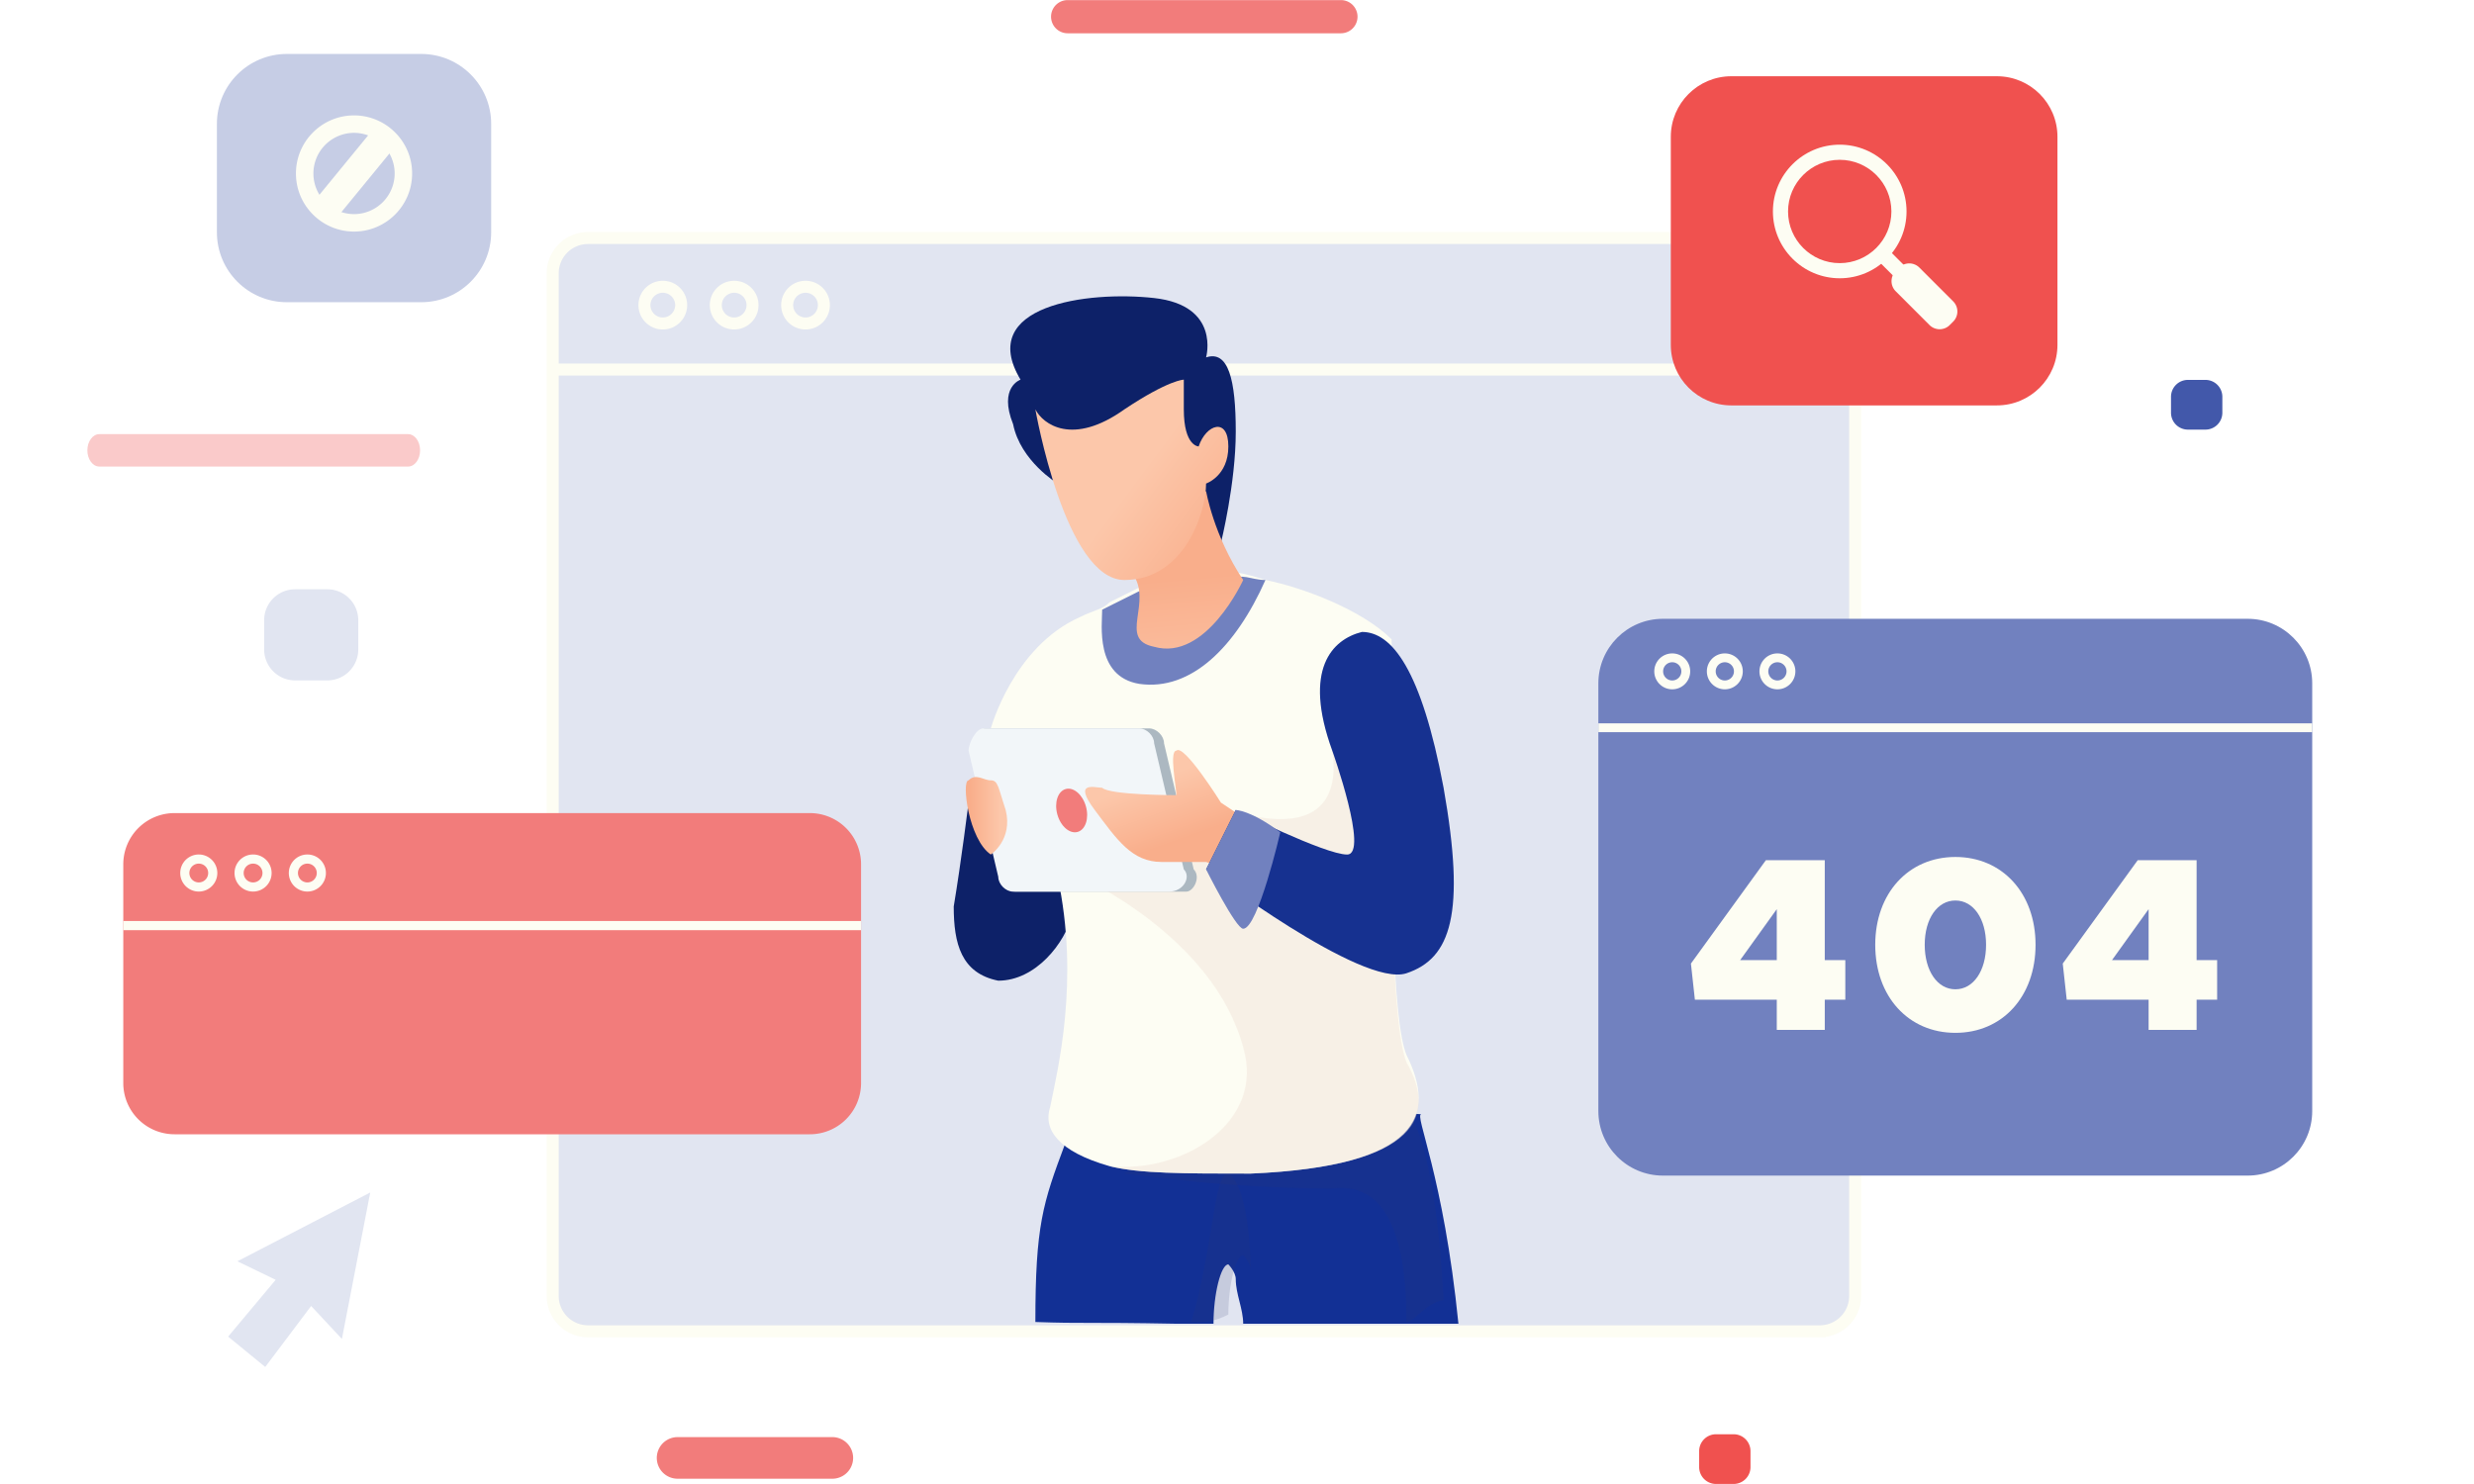 <svg xmlns="http://www.w3.org/2000/svg" width="400" height="240" viewBox="0 0 400 240">
    <defs>
        <linearGradient id="a" x1="62.031%" x2="40.509%" y1="77.078%" y2="32.547%">
            <stop offset="0%" stop-color="#F9AE8B"/>
            <stop offset="100%" stop-color="#FCC7AA"/>
        </linearGradient>
        <linearGradient id="b" x1="17.185%" x2="75.395%" y1="42.85%" y2="42.85%">
            <stop offset="0%" stop-color="#F9AE8B"/>
            <stop offset="100%" stop-color="#FCC7AA"/>
        </linearGradient>
        <linearGradient id="c" x1="48.411%" x2="53.713%" y1="51.33%" y2="132.029%">
            <stop offset="0%" stop-color="#F9AE8B"/>
            <stop offset="100%" stop-color="#FCC7AA"/>
        </linearGradient>
        <linearGradient id="d" x1="102.144%" x2="52.68%" y1="87.131%" y2="48.858%">
            <stop offset="0%" stop-color="#F9AE8B"/>
            <stop offset="100%" stop-color="#FCC7AA"/>
        </linearGradient>
    </defs>
    <g fill="none" fill-rule="evenodd">
        <path fill="#FFF" d="M0 240h400V0H0z"/>
        <path fill="#E1E5F1" d="M294.227 215.306H95.081a5.721 5.721 0 0 1-5.72-5.72V44.212c0-3.16 2.56-5.721 5.72-5.721h199.146a5.72 5.72 0 0 1 5.72 5.72v165.373a5.72 5.72 0 0 1-5.72 5.721"/>
        <path stroke="#FDFDF3" stroke-width="1.941" d="M89.36 59.768h210.587M294.227 215.306H95.081a5.721 5.721 0 0 1-5.72-5.72V44.212c0-3.16 2.56-5.721 5.72-5.721h199.146a5.72 5.72 0 0 1 5.72 5.72v165.373a5.72 5.72 0 0 1-5.72 5.721z"/>
        <path stroke="#FDFDF3" stroke-width="1.941" d="M110.132 49.346a2.969 2.969 0 1 1-5.938 0 2.969 2.969 0 0 1 5.938 0zM121.67 49.346a2.968 2.968 0 1 1-5.937.001 2.968 2.968 0 0 1 5.937 0zM133.208 49.346a2.968 2.968 0 1 1-5.937.001 2.968 2.968 0 0 1 5.937 0z"/>
        <path fill="#FACACA" d="M65.99 75.453H16.056c-1.066 0-1.93-1.173-1.93-2.62 0-1.448.864-2.621 1.93-2.621H65.99c1.065 0 1.93 1.173 1.93 2.62 0 1.448-.865 2.621-1.93 2.621"/>
        <path fill="#F27C7B" d="M216.804 5.382H172.62a2.683 2.683 0 1 1 0-5.366h44.183a2.683 2.683 0 1 1 0 5.366"/>
        <path fill="#E1E5F1" d="M52.918 110.039h-5.202a5.007 5.007 0 0 1-5.007-5.007v-4.724a5.007 5.007 0 0 1 5.007-5.007h5.202a5.007 5.007 0 0 1 5.007 5.007v4.724a5.007 5.007 0 0 1-5.007 5.007"/>
        <path fill="#F0514F" d="M280.292 239.994h-2.838a2.731 2.731 0 0 1-2.731-2.732v-2.577a2.731 2.731 0 0 1 2.73-2.732h2.84a2.731 2.731 0 0 1 2.73 2.732v2.577a2.731 2.731 0 0 1-2.73 2.732"/>
        <path fill="#4258AA" d="M356.581 69.48h-2.838a2.731 2.731 0 0 1-2.731-2.732v-2.577a2.731 2.731 0 0 1 2.73-2.732h2.84a2.732 2.732 0 0 1 2.731 2.732v2.577a2.732 2.732 0 0 1-2.732 2.732"/>
        <path fill="#E1E5F1" d="M59.862 192.855l-21.479 11.127 6.188 2.997-7.684 9.185 5.996 4.91 7.423-9.865 4.974 5.335z"/>
        <path fill="#F27C7B" d="M134.65 239.146h-25.095a3.365 3.365 0 0 1 0-6.73h25.096a3.366 3.366 0 0 1 0 6.73M130.934 183.44H28.215a8.283 8.283 0 0 1-8.283-8.283V139.78a8.284 8.284 0 0 1 8.283-8.283h102.719a8.284 8.284 0 0 1 8.283 8.283v35.377a8.283 8.283 0 0 1-8.283 8.283"/>
        <path stroke="#FDFDF3" stroke-width="1.477" d="M34.398 141.142a2.259 2.259 0 1 1-4.517 0 2.259 2.259 0 0 1 4.517 0zM43.176 141.142a2.259 2.259 0 1 1-4.517 0 2.259 2.259 0 0 1 4.517 0zM51.954 141.142a2.259 2.259 0 1 1-4.517 0 2.259 2.259 0 0 1 4.517 0zM19.932 149.692h119.284"/>
        <path fill="#F0514F" d="M322.861 65.564H279.93c-5.409 0-9.792-4.384-9.792-9.792v-33.65c0-5.407 4.383-9.791 9.792-9.791h42.931c5.408 0 9.792 4.384 9.792 9.792v33.65c0 5.407-4.384 9.791-9.792 9.791"/>
        <path fill="#FDFDF3" d="M297.45 25.845c-4.607 0-8.355 3.748-8.355 8.355s3.748 8.355 8.355 8.355 8.354-3.748 8.354-8.355-3.747-8.355-8.354-8.355m0 19.158c-5.957 0-10.803-4.846-10.803-10.803 0-5.957 4.846-10.803 10.803-10.803 5.956 0 10.802 4.846 10.802 10.803 0 5.957-4.846 10.803-10.802 10.803"/>
        <path fill="#FDFDF3" d="M306.535 45.04l-3.189-3.19 1.73-1.73 3.19 3.189z"/>
        <path fill="#FDFDF3" d="M310.33 43.276l5.464 5.464a2.312 2.312 0 0 1 0 3.271l-.556.557a2.313 2.313 0 0 1-3.272 0l-5.464-5.464a2.313 2.313 0 0 1 0-3.272l.556-.556a2.314 2.314 0 0 1 3.272 0"/>
        <path fill="#C6CDE5" d="M68.106 48.875h-21.73c-6.245 0-11.307-5.062-11.307-11.306V20.032c0-6.244 5.062-11.307 11.307-11.307h21.73c6.245 0 11.307 5.063 11.307 11.307v17.537c0 6.244-5.062 11.306-11.307 11.306"/>
        <path fill="#FDFDF3" d="M57.241 21.486a6.579 6.579 0 0 0-6.57 6.57 6.579 6.579 0 0 0 6.57 6.571 6.579 6.579 0 0 0 6.57-6.571 6.579 6.579 0 0 0-6.57-6.57m0 15.964c-5.18 0-9.393-4.214-9.393-9.394s4.213-9.393 9.393-9.393c5.18 0 9.393 4.214 9.393 9.393 0 5.18-4.213 9.394-9.393 9.394"/>
        <path stroke="#FDFDF3" stroke-width="4.522" d="M62.778 21.486L52.006 34.627"/>
        <path fill="#7181BF" d="M363.406 190.123h-94.543c-5.764 0-10.438-4.672-10.438-10.436v-69.175c0-5.765 4.674-10.437 10.438-10.437h94.543c5.764 0 10.437 4.672 10.437 10.437v69.175c0 5.764-4.673 10.436-10.437 10.436"/>
        <path fill="#FDFDF3" d="M287.271 155.275v-8.241l-5.92 8.24h5.92zm0 6.4h-13.24l-.64-5.84 12.12-16.721h9.52v16.16h3.322v6.4h-3.321v4.881h-7.76v-4.88zM321.111 152.794c0-4.2-2.04-7.16-4.96-7.16s-4.96 2.96-4.96 7.16 2.04 7.201 4.96 7.201 4.96-3 4.96-7.2m-17.92 0c0-8.32 5.36-14.202 12.96-14.202 7.6 0 12.96 5.881 12.96 14.201 0 8.361-5.36 14.241-12.96 14.241-7.6 0-12.96-5.88-12.96-14.24M347.39 155.275v-8.241l-5.92 8.24h5.92zm0 6.4h-13.24l-.641-5.84 12.122-16.721h9.52v16.16h3.32v6.4h-3.32v4.881h-7.76v-4.88z"/>
        <path stroke="#FDFDF3" stroke-width="1.43" d="M272.558 108.576a2.188 2.188 0 1 1-4.376 0 2.188 2.188 0 0 1 4.376 0zM281.061 108.576a2.188 2.188 0 1 1-4.377 0 2.188 2.188 0 0 1 4.377 0zM289.563 108.576a2.188 2.188 0 1 1-4.376 0 2.188 2.188 0 0 1 4.376 0zM258.426 117.7h115.417"/>
        <g fill-rule="nonzero">
            <path fill="#123095" d="M235.8 214.082H201c0-2.4-1.2-4.8-1.2-7.2 0-1.2-1.2-2.4-1.2-2.4-1.2 0-2.4 4.8-2.4 9.6h-5.96c-15.04-.282-14.799 0-22.84-.282 0-15.6 1.2-19.2 4.8-28.8 0-1.2 1.2-2.4 1.2-2.4 3.6-2.4 14.4-3.6 26.4-3.6h8.4c10.8 0 20.4 1.2 21.6 1.2-1.2 0 3.6 9.882 6 33.882z"/>
            <path fill="#35396F" d="M202.2 205.4c0-1.2-1.2-2.4-1.2-2.4-1.2 0-2.4 4.8-2.4 9.6-2.4 1.2-3.6 1.2-6 1.2 3.6-12 3.6-24 6-24 3.6 2.4 3.6 15.6 3.6 15.6z" opacity=".15"/>
            <path fill="#35396F" d="M227.4 213.8c0-12-2.4-22.8-12-21.6-18 0-32.4-2.4-33.6-2.4l2.4-1.2 9.6-3.6 13.2-4.8c10.8 0 20.4 1.2 21.6 1.2 0 0 3.6 6.06 4.8 28.86-2.625.28-4.8 3.54-6 3.54z" opacity=".15"/>
            <g>
                <path fill="#0D2168" d="M156.6 129.8s-1.2 9.6-2.4 16.8c0 6 1.2 10.8 7.2 12 6 0 10.8-6 12-10.8L171 131l-14.4-1.2z"/>
                <path fill="#FDFDF3" d="M202.2 189.8c-10.8 0-18 0-22.8-1.2-8.4-2.4-10.8-6-9.6-9.6 1.2-6 4.8-20.4 1.2-37.2l-10.8-24s3.6-13.2 14.4-18c2.4-1.2 3.6-1.2 4.8-2.4l9.6-4.8h10.8s1.2 0 4.8 1.2c6 1.2 15.6 4.8 20.4 9.6v19.2c0 18 0 42 2.4 48 4.8 9.6 2.4 18-25.2 19.2z"/>
                <path fill="#F2E4DB" d="M202.2 189.8c-10.8 0-18 0-22.8-1.2 12 1.2 25.2-7.2 21.6-19.2-4.8-18-26.4-27.6-26.4-27.6s0-18 24-10.8c24 7.2 15.6-14.4 15.6-14.4l10.8 7.2c0 18 0 42 2.4 48 4.8 8.4 2.4 16.8-25.2 18z" opacity=".5"/>
                <path fill="#7181BF" d="M204.6 93.8c-4.8 10.8-12 18-20.4 16.8-7.2-1.2-6-9.6-6-12l9.6-4.8h10.8c2.4-1.2 3.6 0 6 0z"/>
                <g>
                    <g transform="translate(156.6 117.8)">
                        <path fill="#ACB8C1" d="M35.2 26.4H7.6c-1.2 0-2.4-1.2-2.4-2.4L.4 3.6C.4 2.4 1.6 0 2.8 0h26.4c1.2 0 2.4 1.2 2.4 2.4l4.8 20.4c1.2 1.2 0 3.6-1.2 3.6z"/>
                        <path fill="#F2F6F9" d="M32.4 26.4H7.2c-1.2 0-2.4-1.2-2.4-2.4L0 3.6C0 2.4 1.2 0 2.4 0h25.2C28.8 0 30 1.2 30 2.4l4.8 20.4c1.2 1.2 0 3.6-2.4 3.6z"/>
                        <ellipse cx="16.666" cy="13.276" fill="#F27C7B" rx="2.4" ry="3.6" transform="rotate(-15.473 16.666 13.276)"/>
                    </g>
                    <path fill="url(#a)" d="M48 30l-3.6-2.4s-6-9.6-7.2-8.4c-1.2 0 0 6 0 7.2 0 0-10.8 0-12-1.2-1.2 0-4.8-1.2-1.2 3.6 3.6 4.8 6 8.4 10.8 8.4H42l3.6 1.2L48 30z" transform="translate(153 102.2)"/>
                    <path fill="#163190" d="M215.4 121.4s6 16.8 2.4 16.8-18-7.2-18-7.2l-4.8 9.6s25.2 19.2 32.4 16.8c7.2-2.4 9.6-9.6 6-30-3.6-19.2-8.4-25.2-13.2-25.2-4.8 1.2-9.6 6-4.8 19.2z"/>
                    <path fill="#7181BF" d="M207 134.6s-3.6 15.6-6 15.6c-1.2 0-6-9.6-6-9.6l4.8-9.6s2.4 0 7.2 3.6z"/>
                    <path fill="url(#b)" d="M7.2 36s3.6-2.4 2.4-7.2C8.4 25.2 8.4 24 7.2 24s-2.4-1.2-3.6 0c-1.2 0 0 9.6 3.6 12" transform="translate(153 102.2)"/>
                </g>
            </g>
            <g>
                <path fill="#0D2168" d="M197.4 87.8s2.4-9.6 2.4-18-1.2-13.2-4.8-12c0 0 2.4-8.4-8.4-9.6-10.8-1.2-28.8 1.2-21.6 13.2 0 0-3.6 1.2-1.2 7.2 1.2 6 7.2 9.6 7.2 9.6l26.4 9.6z"/>
                <path fill="url(#c)" d="M32.4 32.4s1.2 7.2 6 14.4c0 0-6 13.2-14.4 10.8-6-1.2 0-7.2-3.6-12l12-13.2z" transform="translate(162.6 47)"/>
                <path fill="url(#d)" d="M4.8 19.2s4.8 27.6 14.4 27.6c9.6 0 13.2-10.8 13.2-15.6 0 0 3.6-1.2 3.6-6s-3.6-3.6-4.8 0c0 0-2.4 0-2.4-6v-4.8s-2.4 0-9.6 4.8c-8.4 6-13.2 2.4-14.4 0z" transform="translate(162.6 47)"/>
            </g>
        </g>
    </g>
</svg>
